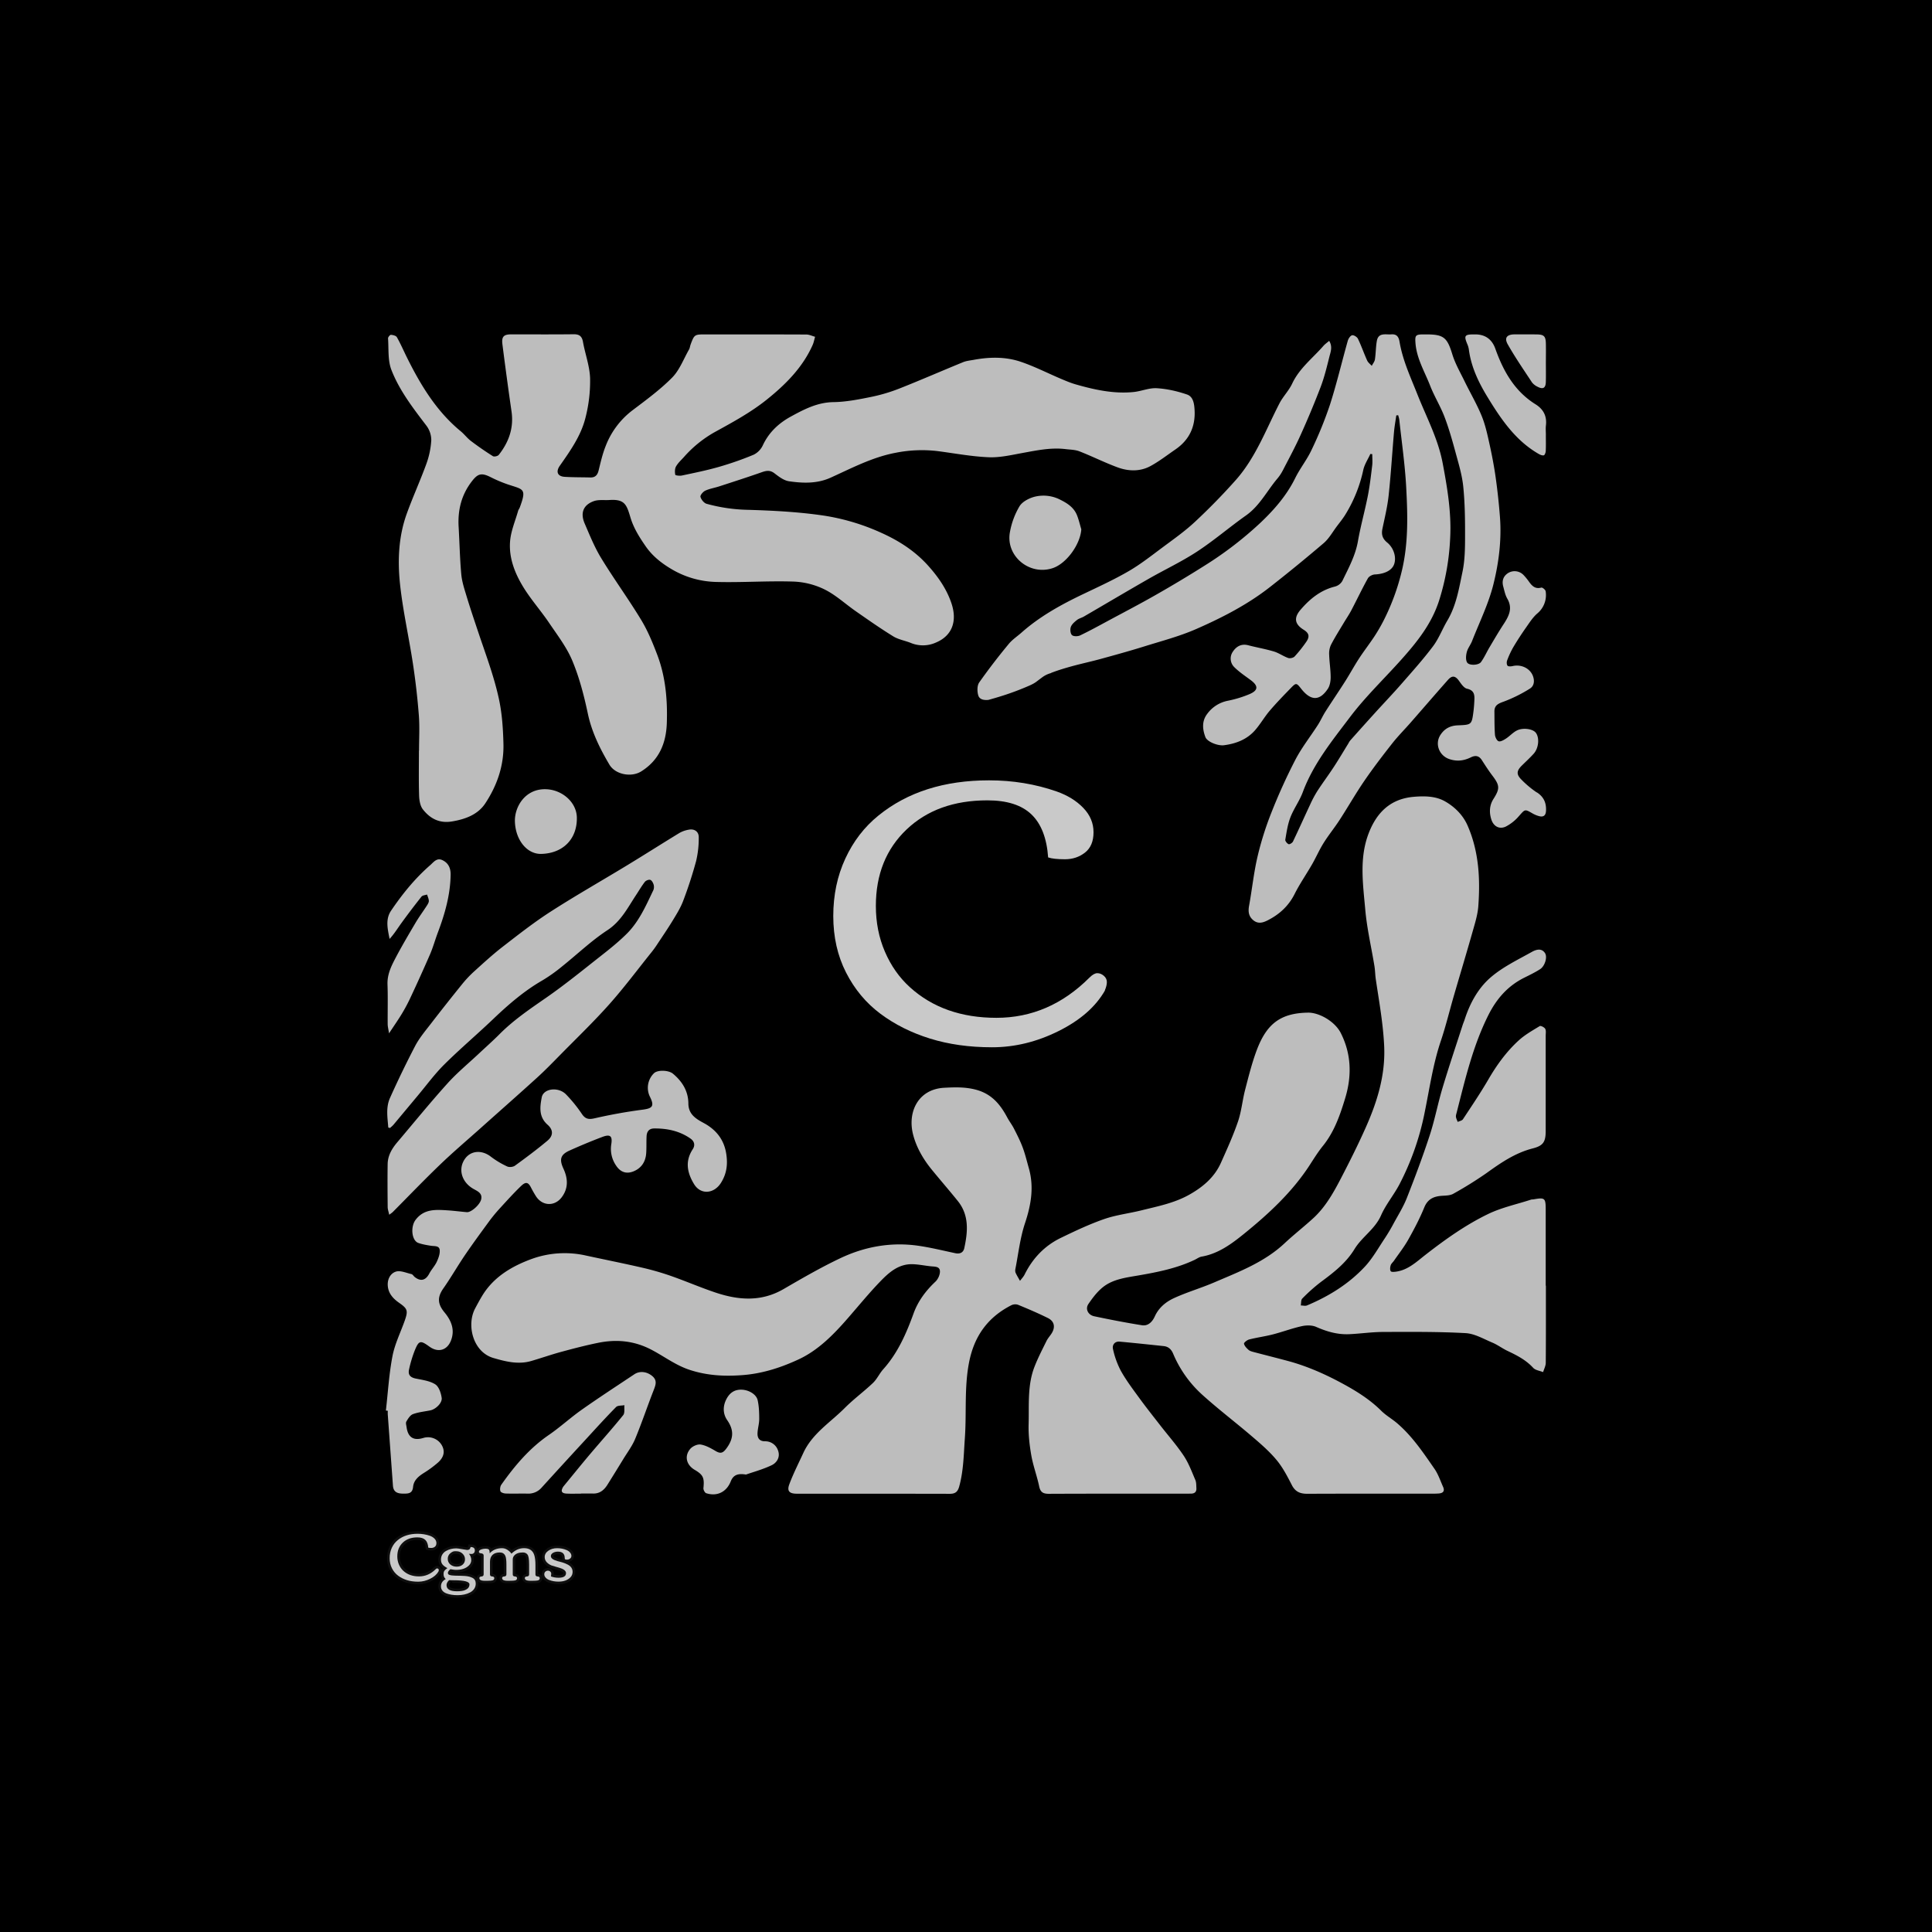 <svg xmlns="http://www.w3.org/2000/svg" version="1.1" xmlns:xlink="http://www.w3.org/1999/xlink" width="1500" height="1500" viewBox="0 0 1500 1500"><rect width="1500" height="1500" x="0" y="0" id="background" stroke="transparent" fill="#000000"></rect><svg xml:space="preserve" width="1000" height="1000" data-version="2" data-id="lg_smVLu42nN7WWxQB9Ol" viewBox="0 0 521 567" x="250" y="250"><rect width="100%" height="100%" fill="transparent"></rect><path fill="none" stroke="#0e0e0e" stroke-width="2.28" d="M10.15 543.37q0 1.96.72 3.62.72 1.66 1.98 2.81 2.66 2.41 6.84 2.41 4.17 0 7.35-3.17.35-.36.62-.36t.52.21q.24.2.24.5 0 .29-.16.66h.01q-1.1 1.93-3.67 3.21t-5.26 1.28q-2.7 0-4.91-.68-2.21-.69-3.92-1.97-1.71-1.27-2.72-3.26-1.01-1.98-1.01-4.46 0-2.49.95-4.55.96-2.05 2.63-3.4 3.42-2.78 8.74-2.78 2.83 0 5.35.87 1.29.46 2.1 1.3.81.84.81 1.93 0 1.08-.67 1.61-.68.53-1.58.53-.91 0-1.34-.15-.16-2.29-1.31-3.4-1.16-1.11-3.49-1.11-3.97 0-6.4 2.3-2.42 2.31-2.42 6.05Zm32.56 1.65q0 1.34-1.01 2.35-1.97 1.97-5.64 1.97-.71 0-1.52-.14-.81-.13-1.01-.16v-.02q-1.11.94-1.11 1.64 0 .65.63.87.89.32 2.49.35 1.59.03 2.49.05.89.02 1.93.09 1.04.08 1.83.29.79.21 1.48.56 1.41.74 1.41 2.49 0 1.32-.69 2.33t-1.85 1.6q-2.3 1.19-5.48 1.19-2.75 0-4.84-.77-1.13-.41-1.79-1.2-.66-.8-.66-1.92 0-2.08 2.09-3.2-.55-.55-.75-1.03-.2-.48-.2-1.13 0-.64.12-.99t.37-.65q.32-.38 1.2-1.04-1.38-.69-2.11-1.54-.72-.86-.72-2.17t.61-2.28q.61-.97 1.6-1.54 2.02-1.15 4.51-1.15.71 0 2.63.35 1.93.36 2.16.36 1.31 0 1.53-1.3 1.87 0 1.87 1.49 0 .72-.43 1.14-.43.42-1 .42-.56 0-1.21-.06.43.36.75 1.14.32.78.32 1.61Zm-6.56-3.89h-.79q-.79 0-1.9.92-1.1.92-1.1 2.43 0 1.51 1.13 2.48 1.14.96 2.78.96t2.66-.9q1.02-.9 1.02-2.35 0-1.45-1.11-2.5-1.11-1.04-2.69-1.04Zm.25 17.63q2.26 0 3.43-.47 1.17-.48 1.62-1.1.46-.62.46-1.49 0-1.8-7-1.8-1.98 0-1.98-.04-1.11 1.12-1.11 2.15 0 2.75 4.58 2.75Zm13.71-4.63-1.26.02q-1.92 0-2.37-.59-.21-.26-.21-.64 0-.37.3-.52.29-.14.65-.16.36-.01.65-.22.29-.22.29-.68v-8.37q0-.44-.33-.66-.33-.22-.71-.25-1.05-.06-1.05-.66 0-.96 1.93-1.3.44-.09.82-.09 1.26 0 1.63.38.36.37.36 1.66 2.03-2.26 5.48-2.26 1.2 0 2.34.73 1.13.72 1.76 1.69 2.49-2.43 5.54-2.43 3.53 0 4.5 3.02.53 1.64.53 4.43v4.11q0 .85.94.9.95.05.95.75 0 .81-.88 1-.68.14-1.85.14l-1.26.02q-1.92 0-2.37-.59-.21-.26-.21-.64 0-.37.3-.52.29-.14.65-.16.36-.01.65-.22.29-.22.29-.68v-4.52q0-3.34-.74-4.26-.71-.89-2.01-.89-1.3 0-2.26.34-.96.35-1.58 1.07-.61.73-.61 1.71v6.55q0 .85.94.9.95.05.95.75 0 .81-.88 1-.68.14-1.85.14l-1.26.02q-1.92 0-2.37-.59-.21-.26-.21-.64 0-.37.3-.52.29-.14.65-.16.36-.01.65-.22.29-.22.29-.68v-4.37q0-2.75-.48-3.79-.7-1.51-2.4-1.51-2.11 0-3.23 1.07t-1.12 3.04v5.56q0 .85.94.9.95.05.95.75 0 .81-.88 1-.68.14-1.85.14Zm31.01-1.33q3.3 0 3.3-2.02 0-1.52-2.98-2.39-.55-.16-1.34-.38-1.48-.4-2-.6-1.28-.5-2.18-1.45-.89-.95-.89-2.26 0-1.68 1.6-2.79 1.61-1.12 3.88-1.12 2.21 0 4.14.81.95.39 1.55 1.1.59.7.59 1.46t-.61 1.22q-.6.45-1.26.45-.65 0-.86-.12-.21-.13-.21-.58 0-2.83-3.01-2.83-1.24 0-2.16.55-.93.55-.93 1.43 0 1.38 2.87 2.18.46.12 1.1.29.65.17 1.19.33.54.17 1.13.4.6.23 1.26.59.66.37 1.07.79.95.97.95 2.34 0 1.37-.92 2.37-1.84 1.94-5.28 1.94-2.24 0-4.13-.73-.97-.38-1.55-1.05-.59-.68-.59-1.44 0-.76.49-1.18.48-.42 1.09-.42.62 0 1.05.39.43.38.43.94 0 .56-.1 1.21 1.55.57 3.31.57Z" paint-order="stroke"></path><path fill="#c9c9c9" d="M10.15 543.37q0 1.96.72 3.62.72 1.66 1.98 2.81 2.66 2.41 6.84 2.41 4.17 0 7.35-3.17.35-.36.62-.36t.52.21q.24.2.24.5 0 .29-.16.66h.01q-1.1 1.93-3.67 3.21t-5.26 1.28q-2.7 0-4.91-.68-2.21-.69-3.92-1.97-1.71-1.27-2.72-3.26-1.01-1.98-1.01-4.46 0-2.49.95-4.55.96-2.05 2.63-3.4 3.42-2.78 8.74-2.78 2.83 0 5.35.87 1.29.46 2.1 1.3.81.84.81 1.93 0 1.08-.67 1.61-.68.53-1.58.53-.91 0-1.34-.15-.16-2.29-1.31-3.4-1.16-1.11-3.49-1.11-3.97 0-6.4 2.3-2.42 2.31-2.42 6.05" paint-order="stroke"></path><rect width="21.64" height="21.1" x="-10.82" y="-10.55" fill="none" rx="0" ry="0" transform="translate(18.1 544.49)"></rect><path fill="#c9c9c9" d="M42.71 545.02q0 1.34-1.01 2.35-1.97 1.97-5.64 1.97-.71 0-1.52-.14-.81-.13-1.01-.16v-.02q-1.11.94-1.11 1.64 0 .65.63.87.89.32 2.49.35 1.59.03 2.49.05.89.02 1.93.09 1.04.08 1.83.29.79.21 1.48.56 1.41.74 1.41 2.49 0 1.32-.69 2.33t-1.85 1.6q-2.3 1.19-5.48 1.19-2.75 0-4.84-.77-1.13-.41-1.79-1.2-.66-.8-.66-1.92 0-2.08 2.09-3.2-.55-.55-.75-1.03-.2-.48-.2-1.13 0-.64.12-.99t.37-.65q.32-.38 1.2-1.04-1.38-.69-2.11-1.54-.72-.86-.72-2.17t.61-2.28q.61-.97 1.6-1.54 2.02-1.15 4.51-1.15.71 0 2.63.35 1.93.36 2.16.36 1.31 0 1.53-1.3 1.87 0 1.87 1.49 0 .72-.43 1.14-.43.42-1 .42-.56 0-1.21-.06.43.36.75 1.14.32.78.32 1.61m-6.56-3.89h-.79q-.79 0-1.9.92-1.1.92-1.1 2.43 0 1.51 1.13 2.48 1.14.96 2.78.96t2.66-.9q1.02-.9 1.02-2.35 0-1.45-1.11-2.5-1.11-1.04-2.69-1.04m.25 17.63q2.26 0 3.43-.47 1.17-.48 1.62-1.1.46-.62.46-1.49 0-1.8-7-1.8-1.98 0-1.98-.04-1.11 1.12-1.11 2.15 0 2.75 4.58 2.75" paint-order="stroke"></path><rect width="15.31" height="21.2" x="-7.66" y="-10.6" fill="none" rx="0" ry="0" transform="translate(37.52 550.38)"></rect><path fill="#c9c9c9" d="m50.11 554.13-1.26.02q-1.92 0-2.37-.59-.21-.26-.21-.64 0-.37.3-.52.29-.14.65-.16.36-.01.65-.22.29-.22.29-.68v-8.37q0-.44-.33-.66-.33-.22-.71-.25-1.05-.06-1.05-.66 0-.96 1.93-1.3.44-.09.82-.09 1.26 0 1.63.38.36.37.36 1.66 2.03-2.26 5.48-2.26 1.2 0 2.34.73 1.13.72 1.76 1.69 2.49-2.43 5.54-2.43 3.53 0 4.5 3.02.53 1.64.53 4.43v4.11q0 .85.94.9.95.05.95.75 0 .81-.88 1-.68.14-1.85.14l-1.26.02q-1.92 0-2.37-.59-.21-.26-.21-.64 0-.37.3-.52.29-.14.65-.16.36-.01.65-.22.29-.22.29-.68v-4.52q0-3.34-.74-4.26-.71-.89-2.01-.89-1.3 0-2.26.34-.96.35-1.58 1.07-.61.73-.61 1.71v6.55q0 .85.94.9.95.05.95.75 0 .81-.88 1-.68.14-1.85.14l-1.26.02q-1.92 0-2.37-.59-.21-.26-.21-.64 0-.37.3-.52.29-.14.65-.16.36-.01.65-.22.29-.22.29-.68v-4.37q0-2.75-.48-3.79-.7-1.51-2.4-1.51-2.11 0-3.23 1.07t-1.12 3.04v5.56q0 .85.94.9.95.05.95.75 0 .81-.88 1-.68.14-1.85.14" paint-order="stroke"></path><rect width="26.78" height="14.37" x="-13.39" y="-7.18" fill="none" rx="0" ry="0" transform="translate(59.96 547.47)"></rect><path fill="#c9c9c9" d="M81.12 552.8q3.3 0 3.3-2.02 0-1.52-2.98-2.39-.55-.16-1.34-.38-1.48-.4-2-.6-1.28-.5-2.18-1.45-.89-.95-.89-2.26 0-1.68 1.6-2.79 1.61-1.12 3.88-1.12 2.21 0 4.14.81.95.39 1.55 1.1.59.7.59 1.46t-.61 1.22q-.6.45-1.26.45-.65 0-.86-.12-.21-.13-.21-.58 0-2.83-3.01-2.83-1.24 0-2.16.55-.93.55-.93 1.43 0 1.38 2.87 2.18.46.12 1.1.29.65.17 1.19.33.54.17 1.13.4.6.23 1.26.59.66.37 1.07.79.95.97.95 2.34 0 1.37-.92 2.37-1.84 1.94-5.28 1.94-2.24 0-4.13-.73-.97-.38-1.55-1.05-.59-.68-.59-1.44 0-.76.49-1.18.48-.42 1.09-.42.62 0 1.05.39.43.38.43.94 0 .56-.1 1.21 1.55.57 3.31.57" paint-order="stroke"></path><rect width="12.47" height="14.72" x="-6.24" y="-7.36" fill="none" rx="0" ry="0" transform="translate(81.58 547.65)"></rect><path fill="#bdbdbd" d="M515.78 424.22c0 11.318.035 22.636-.056 33.953-.011 1.371-.759 2.73-1.167 4.102-1.484-.6-3.399-.816-4.384-1.892-3.161-3.444-7.115-5.472-11.216-7.41-2.334-1.098-4.43-2.718-6.797-3.704-3.852-1.62-7.783-3.943-11.782-4.158-12.111-.657-24.267-.555-36.4-.51-4.963.023-9.925.77-14.898.986-5.076.215-9.788-1.167-14.445-3.217-1.824-.805-4.305-.76-6.321-.318-4.283.94-8.429 2.515-12.677 3.614-3.444.884-7.002 1.36-10.457 2.232-.918.227-2.402 1.405-2.3 1.87.215 1.019 1.167 1.982 2.017 2.73.6.52 1.518.747 2.334.963 4.973 1.314 9.969 2.56 14.942 3.897 8.758 2.356 16.971 6.05 24.89 10.4 5.835 3.206 11.431 6.763 16.212 11.521 2.107 2.096 4.792 3.592 7.07 5.552 6.65 5.71 11.487 12.949 16.415 20.063 1.631 2.357 2.56 5.212 3.75 7.874.884 1.971-.068 2.82-1.983 2.945q-1.268.08-2.549.08c-18.387 0-36.785-.034-55.172.045-3.138.011-5.313-.827-6.843-3.795-1.97-3.83-3.999-7.772-6.729-11.057-3.16-3.807-6.979-7.115-10.763-10.344-7.261-6.22-14.897-12.02-21.99-18.42a50.98 50.98 0 0 1-12.8-18.07c-.817-1.938-2.097-3.116-4.17-3.331-6.446-.68-12.904-1.37-19.361-1.96-2.232-.204-3.354 1.53-2.946 3.24a37.386 37.386 0 0 0 3.49 9.652c2.333 4.17 5.245 8.021 8.066 11.896 2.99 4.101 6.151 8.077 9.267 12.088 3.455 4.44 7.205 8.69 10.32 13.357 2.164 3.251 3.558 7.035 5.11 10.66.465 1.077.397 2.402.465 3.614.101 1.666-.805 2.402-2.414 2.402l-2.549.023c-19.995 0-39.99-.034-59.987.056-2.503 0-3.716-.68-4.26-3.274-.962-4.6-2.662-9.052-3.466-13.662-.793-4.52-1.314-9.177-1.178-13.754.238-8.44-.578-17.061 2.56-25.173 1.507-3.897 3.444-7.636 5.302-11.397.612-1.257 1.631-2.311 2.357-3.512 1.608-2.673 1.087-5.2-1.711-6.593-4.294-2.13-8.723-4.022-13.164-5.846a3.965 3.965 0 0 0-2.946.193c-10.434 5.313-16.416 13.674-18.648 25.32-2.118 11.057-1.03 22.16-1.823 33.228-.51 7.137-.556 14.263-2.482 21.242-.645 2.333-1.71 3.228-4.112 3.228-22.443-.056-44.897-.022-67.34-.045-3.308 0-4.452-1.133-3.353-4.112 1.756-4.725 4.079-9.245 6.186-13.844 3.93-8.542 11.895-13.414 18.217-19.758 3.897-3.92 8.417-7.217 12.428-11.035 1.79-1.71 2.855-4.169 4.531-6.038 6.412-7.149 10.14-15.713 13.357-24.584 1.994-5.494 5.381-9.98 9.618-13.98 1.133-1.076 2.028-3.036 1.983-4.565-.057-2.187-2.266-2.017-3.965-2.187-2.696-.272-5.37-.85-8.066-.929-6.265-.181-10.548 3.75-14.467 7.828-4.94 5.144-9.46 10.695-14.162 16.076-6.23 7.149-12.96 14.003-21.536 17.99-7.681 3.57-15.86 6.254-24.595 6.923-7.965.612-15.555.249-23.282-2.266-6.366-2.073-11.476-6.095-17.23-9.052-7.523-3.863-15.272-4.52-23.327-2.855-5.416 1.11-10.774 2.504-16.11 3.954-4.418 1.2-8.757 2.73-13.164 4.01-5.699 1.666-11.295.25-16.654-1.314-9.03-2.628-11.93-14.5-8.066-21.797 1.053-1.982 2.118-3.965 3.296-5.88 5.076-8.19 13.063-12.79 21.639-15.94a42.71 42.71 0 0 1 23.927-1.472c8.35 1.813 16.733 3.478 25.06 5.404q6.321 1.473 12.439 3.614c6.536 2.3 12.915 5.064 19.485 7.262 10.117 3.387 20.143 4.146 29.943-1.541 8.214-4.77 16.45-9.54 25.026-13.606 10.819-5.12 22.386-7.183 34.36-5.45 5.461.794 10.843 2.13 16.246 3.275 2.051.43 3.501-.318 3.92-2.232 1.564-7.24 2.22-14.445-2.855-20.755-3.772-4.69-7.726-9.222-11.521-13.878-3.716-4.566-6.696-9.709-8.146-15.317-2.594-10.003 2.243-20.063 13.72-20.653 4.6-.237 8.96-.396 13.617.77 7.126 1.79 10.967 6.436 14.116 12.338.884 1.654 2.062 3.16 2.912 4.826 1.393 2.73 2.798 5.472 3.863 8.338 1.11 2.957 1.835 6.061 2.707 9.12 2.368 8.316.986 16.223-1.71 24.312-2.141 6.458-2.89 13.38-4.215 20.11-.102.532-.09 1.189.125 1.676.555 1.212 1.269 2.345 1.915 3.512.68-.918 1.518-1.767 2.027-2.776 3.546-7.16 8.803-12.688 15.974-16.155 6.231-3.013 12.53-6.004 19.056-8.27 5.279-1.835 10.966-2.481 16.427-3.84 7.194-1.79 14.524-3.207 21.094-6.923 5.937-3.353 11.012-7.613 13.856-13.968 2.673-5.982 5.404-11.975 7.522-18.172 1.54-4.498 1.949-9.369 3.15-14.003 1.53-5.89 3.002-11.838 5.143-17.526 4.362-11.521 10.434-16.268 22.59-16.438 4.736-.068 11.726 3.739 14.388 8.995 4.747 9.38 4.826 19.09 1.948 28.595-2.231 7.364-4.792 14.863-9.844 21.094-2.108 2.606-3.898 5.484-5.722 8.304-7.771 12.02-18.183 21.628-29.16 30.51-5.393 4.361-11.216 8.644-18.49 9.901-1.064.181-2.039.929-3.058 1.416-7.885 3.739-16.348 5.427-24.856 6.888-4.928.85-10.038 1.496-14.195 4.18-3.104 1.994-5.597 5.235-7.715 8.35-1.518 2.232-.148 4.86 2.537 5.427 6.968 1.472 13.98 2.832 21.016 3.953 2.764.442 4.61-1.586 5.664-3.908 1.745-3.84 4.86-6.378 8.395-8.01 5.778-2.662 11.952-4.44 17.798-6.956 10.876-4.667 22.035-8.87 30.917-17.197 4.044-3.784 8.428-7.205 12.518-10.933 5.415-4.928 8.961-11.238 12.28-17.616 3.807-7.33 7.512-14.728 10.877-22.273 5.098-11.442 8.78-23.19 8.18-36.049-.465-9.901-2.233-19.576-3.683-29.33-.294-1.95-.283-3.954-.611-5.903-1.349-8.248-3.286-16.427-4.022-24.731-.997-11.307-2.753-22.84 1.574-33.863 3.456-8.825 9.358-14.909 19.611-15.838 4.849-.441 9.709-.34 13.73 1.881 4.272 2.368 8.044 6.004 10.118 10.751 4.973 11.363 5.619 23.383 4.724 35.505-.272 3.716-1.428 7.398-2.459 11.012-2.685 9.494-5.55 18.954-8.304 28.425-1.914 6.582-3.512 13.277-5.698 19.769-3.524 10.4-5.008 21.208-7.217 31.89a117.822 117.822 0 0 1-11.148 31.54c-2.458 4.612-5.925 8.747-8.01 13.494-2.65 6.05-8.371 9.414-11.645 14.784-3.716 6.106-9.166 10.332-14.785 14.478a75.904 75.904 0 0 0-8.225 7.319c-.623.612-.464 2.005-.668 3.047.918 0 1.971.318 2.753-.01 9.562-4.023 18.308-9.415 25.388-16.994 3.478-3.716 6.016-8.327 8.882-12.598a80.436 80.436 0 0 0 3.875-6.537c2.005-3.693 4.27-7.296 5.8-11.182 3.58-9.086 7.013-18.24 10.049-27.518 2.254-6.877 3.591-14.06 5.676-20.993 2.775-9.255 5.868-18.41 8.836-27.608.26-.805.612-1.586.873-2.39 2.322-7.206 5.97-13.913 11.612-18.716 5.28-4.51 11.782-7.625 17.922-11.057 1.7-.952 4.249-1.949 5.846.487 1.167 1.778-.056 5.732-2.152 7.08-2.21 1.417-4.6 2.572-6.968 3.75-7.273 3.626-12.201 9.256-15.849 16.552-6.809 13.606-10.185 28.22-13.9 42.778-.16.635-.408 1.314-.33 1.938.103.759.5 1.484.771 2.22.782-.374 1.88-.544 2.3-1.167 3.852-5.834 7.772-11.635 11.284-17.673 3.67-6.299 7.907-12.133 13.266-17.028 2.742-2.503 6.072-4.373 9.267-6.321.442-.26 2.017.521 2.402 1.2.453.805.215 2.017.215 3.048v41.872c0 4.815-1.03 6.537-5.676 7.727-7.771 1.982-14.127 6.366-20.483 10.943a168.802 168.802 0 0 1-14.5 9.018c-1.28.737-3.048.805-4.612.884-3.738.193-6.582 1.223-8.19 5.166-1.983 4.871-4.464 9.562-7.036 14.15-1.824 3.24-4.158 6.197-6.276 9.267-.476.691-1.224 1.28-1.462 2.04-.26.815-.385 2.004.034 2.605.306.43 1.62.294 2.459.17 5.211-.76 8.904-4.35 12.779-7.364 8.712-6.786 17.696-13.187 27.597-17.98 5.937-2.877 12.587-4.281 18.92-6.343.351-.114.748-.057 1.121-.125 4.985-.884 5.325-.6 5.336 4.622v33.387Z"></path><path fill="#bdbdbd" d="M511.744 207.086a43.05 43.05 0 0 1-6.685-5.586c-2.367-2.333-2.209-3.93.136-6.242 1.745-1.722 3.558-3.387 5.2-5.2 2.232-2.47 2.629-7.024.952-9.233-1.314-1.722-5.732-2.39-8.463-.94-1.71.906-3.07 2.458-4.713 3.523-.963.623-2.333 1.439-3.194 1.155-.793-.26-1.541-1.835-1.62-2.877-.25-3.365-.193-6.764-.238-10.14-.046-2.798 1.631-3.557 4.09-4.43a63.442 63.442 0 0 0 11.464-5.686c1.881-1.133 2.232-3.32 1.405-5.574-1.235-3.365-5.132-5.302-8.961-4.385-.725.17-1.903.227-2.22-.17-.42-.52-.442-1.665-.17-2.356a38.519 38.519 0 0 1 2.741-5.868q2.583-4.328 5.483-8.452c1.541-2.186 3.014-4.543 4.996-6.276a10.536 10.536 0 0 0 3.728-9.81c-.08-.647-1.428-1.757-1.904-1.621-2.65.736-4.055-.68-5.392-2.538a24.924 24.924 0 0 0-2.504-3.059 5.438 5.438 0 0 0-6.752-.793c-2.186 1.417-2.776 3.501-2.118 5.926.498 1.812.86 3.75 1.79 5.347 2.48 4.282.668 7.704-1.643 11.238-2.164 3.297-4.147 6.718-6.163 10.106-1.292 2.175-2.311 4.52-3.784 6.56-1.054 1.45-5.245 1.63-6.118.158-.69-1.167-.498-3.138-.124-4.588.441-1.689 1.665-3.161 2.31-4.815 3.252-8.304 7.285-16.439 9.415-25.037 2.368-9.528 3.614-19.452 2.878-29.4q-.657-8.722-1.87-17.378c-.702-5.019-1.654-10.015-2.752-14.965-.93-4.192-1.836-8.463-3.467-12.406-2.141-5.211-5.03-10.117-7.5-15.192-1.892-3.886-4.112-7.704-5.37-11.793-2.254-7.376-3.727-8.814-11.352-8.837h-1.699c-3.16.057-3.433.51-3.195 3.761.499 6.843 4.045 12.632 6.447 18.784 1.835 4.713 4.554 9.086 6.355 13.81 1.937 5.075 3.41 10.343 4.838 15.588 1.348 4.974 2.888 9.993 3.398 15.08.737 7.295.816 14.682.793 22.023 0 5.166-.079 10.457-1.133 15.475-1.529 7.308-2.719 14.807-6.65 21.435-2.198 3.704-3.727 7.873-6.287 11.295-4.328 5.766-9.165 11.148-13.912 16.585-3.762 4.305-7.715 8.44-11.556 12.666q-5.506 6.073-10.944 12.19c-.43.487-.713 1.1-1.053 1.654-2.108 3.41-4.135 6.866-6.333 10.208-2.3 3.512-4.826 6.888-7.115 10.411a49.848 49.848 0 0 0-3.183 5.96c-2.55 5.437-4.996 10.92-7.59 16.336-.284.6-1.496 1.336-1.915 1.155-.68-.294-1.564-1.382-1.462-1.971.567-3.308 1.042-6.718 2.243-9.822 1.484-3.84 4.033-7.262 5.46-11.114 4.635-12.485 12.961-22.68 20.79-33.047 6.774-8.972 15.022-16.835 22.544-25.252 6.877-7.693 13.244-15.589 16.575-25.75a106.493 106.493 0 0 0 4.973-27.972c.578-11.012-1.246-21.877-3.297-32.764-2.039-10.842-7.205-20.37-11.147-30.35-3.014-7.602-6.47-14.966-7.84-23.089-.374-2.175-1.212-3.489-3.648-3.296-2.504.192-5.676-.918-6.356 2.911-.475 2.674-.43 5.427-.838 8.123-.147.986-.918 1.88-1.393 2.821-.691-.77-1.62-1.439-2.028-2.345-1.428-3.16-2.56-6.458-4.056-9.573-.385-.793-1.824-1.7-2.56-1.54-.782.17-1.632 1.45-1.904 2.4-2.662 9.415-4.894 18.954-7.885 28.255a171.068 171.068 0 0 1-8.089 19.849c-2.005 4.294-5.064 8.077-7.16 12.337-3.772 7.659-9.187 13.867-15.316 19.69a159.739 159.739 0 0 1-24.562 18.863 536.995 536.995 0 0 1-21.513 12.903c-6.854 3.92-13.867 7.568-20.823 11.307-4.146 2.232-8.27 4.509-12.519 6.537-.997.475-2.911.487-3.568-.159-.714-.68-.873-2.538-.487-3.591.43-1.19 1.631-2.198 2.696-3.048.861-.68 2.05-.94 3.025-1.507 9.505-5.528 18.953-11.136 28.492-16.597 7.092-4.067 14.558-7.556 21.378-12.03 7.455-4.884 14.252-10.752 21.548-15.907 6.027-4.26 9.199-10.808 13.787-16.223.963-1.133 1.79-2.424 2.47-3.75 2.628-5.087 5.359-10.128 7.704-15.34a387.452 387.452 0 0 0 8.882-21.264c1.62-4.27 2.707-8.768 3.817-13.22.533-2.142 1.519-4.42-.079-7.047-1.03.895-1.88 1.461-2.526 2.209-4.724 5.415-10.593 9.856-13.765 16.63-1.45 3.094-4.022 5.643-5.596 8.69-5.926 11.488-10.446 23.814-19.146 33.658a274.162 274.162 0 0 1-18.104 18.535c-4.441 4.146-9.483 7.68-14.377 11.329-4.826 3.591-9.595 7.352-14.773 10.354-6.435 3.728-13.22 6.843-19.939 10.05-9.72 4.633-19.09 9.788-27.2 16.97-1.893 1.677-4.09 3.104-5.665 5.042a275.295 275.295 0 0 0-12.96 16.902c-.964 1.383-.952 4-.408 5.744.566 1.813 2.47 2.13 4.452 1.949q2.05-.567 4.112-1.19a118.955 118.955 0 0 0 14.06-5.166c1.042-.464 2.016-.963 2.934-1.643q1.246-.951 2.515-1.891a11.329 11.329 0 0 1 3.852-1.892q.147-.114.317-.182c2.968-1.133 6.027-2.05 9.086-2.889 4.158-1.132 8.372-2.039 12.53-3.172 6.423-1.767 12.847-3.534 19.202-5.517 7.693-2.402 15.555-4.452 22.896-7.67 11.544-5.064 22.794-10.853 32.764-18.726a725.056 725.056 0 0 0 23.326-19.078c2.357-2.028 3.943-4.951 5.857-7.489 1.19-1.575 2.436-3.104 3.49-4.77a62.31 62.31 0 0 0 8.088-19.984c.544-2.447 2.051-4.679 3.105-7.012l.838.079c0 1.7.17 3.421-.034 5.087-.544 4.474-1.065 8.972-1.937 13.402-1.314 6.639-3.161 13.164-4.328 19.826-1.11 6.366-4.146 11.872-6.877 17.525a5.325 5.325 0 0 1-3.206 2.448c-6.344 1.574-11.068 5.426-15.192 10.23-3.036 3.534-2.594 6.333 1.37 8.79 2.38 1.474 2.788 3.014 1.122 5.37a58.91 58.91 0 0 1-5.098 6.402c-.566.612-2.039.94-2.832.657-2.152-.76-4.09-2.187-6.254-2.844-3.738-1.121-7.601-1.778-11.374-2.764-3.059-.793-5.29.612-6.763 2.889a5.28 5.28 0 0 0 .725 6.809c2.175 2.152 4.78 3.863 7.25 5.71 3.376 2.537 3.263 4.508-.747 6.174a49.848 49.848 0 0 1-9.403 2.855 14.728 14.728 0 0 0-9.064 5.766c-2.435 3.172-2.118 6.752-.815 10.23.77 2.05 5.426 3.931 8.145 3.591 5.37-.69 10.23-2.56 13.833-6.74 2.3-2.674 4.078-5.8 6.367-8.486 2.934-3.432 6.095-6.684 9.244-9.924 2.357-2.436 2.493-2.368 4.645.363 4.18 5.29 8.09 5.358 11.68-.08.907-1.382 1.235-3.364 1.235-5.075 0-3.285-.555-6.57-.657-9.856a9.063 9.063 0 0 1 .77-4.362c1.723-3.33 3.74-6.503 5.665-9.732 1.11-1.858 2.345-3.648 3.342-5.562 2.447-4.656 4.69-9.415 7.25-14.003.5-.906 2.017-1.688 3.105-1.733 4.226-.193 7.477-1.756 8.451-4.464 1.088-3.025-.09-7.171-3.07-9.607-2.028-1.654-2.594-3.49-2.084-5.97 1.008-4.872 2.209-9.743 2.741-14.671.997-9.267 1.552-18.58 2.357-27.87.215-2.492.668-4.95 1.02-7.431l.838-.08c.17.68.407 1.36.487 2.05 1.053 9.834 2.492 19.645 3.025 29.513.668 12.36 1.02 24.709-1.926 37.023a98.562 98.562 0 0 1-8.033 21.854 73.639 73.639 0 0 1-4.09 7.024c-2.152 3.263-4.565 6.355-6.706 9.64-2.141 3.286-3.988 6.719-6.084 10.016-2.855 4.497-5.868 8.893-8.723 13.38-1.201 1.891-2.107 3.976-3.32 5.856-3.274 5.11-7.092 9.924-9.878 15.272a250.37 250.37 0 0 0-10.56 23.28 138.214 138.214 0 0 0-6.105 19.35c-1.666 7.127-2.414 14.468-3.728 21.673-.464 2.55-.226 4.645 1.836 6.367 2.107 1.756 4.237 1.133 6.333.068 5.166-2.617 9.199-6.288 11.872-11.6 2.255-4.499 5.166-8.668 7.681-13.052 1.779-3.093 3.195-6.4 5.087-9.414 2.175-3.478 4.804-6.684 7.035-10.128 3.705-5.71 7.07-11.635 10.91-17.243 3.84-5.608 7.999-11.035 12.202-16.382 2.492-3.172 5.358-6.06 8.032-9.097 5.517-6.299 10.989-12.655 16.54-18.92 1.88-2.13 3.297-1.823 4.928.465.952 1.337 2.141 3.104 3.512 3.41 2.912.646 3.32 2.39 3.218 4.736a63.442 63.442 0 0 1-.385 5.075c-.782 6.027-.805 6.06-6.82 6.299-3.343.124-5.914 1.36-7.784 4.282-2.526 3.954-.487 9.086 3.954 10.581 3.422 1.145 6.435.726 9.483-.77 2.005-.986 3.58-.736 4.837 1.235 1.473 2.288 2.946 4.588 4.588 6.752 3.308 4.35 3.422 5.767.51 10.343-1.79 2.821-1.903 5.914-.94 8.984s3.535 4.51 6.39 3.161a19.26 19.26 0 0 0 5.823-4.667c2.662-2.98 2.492-3.093 5.857-1.167q1.36.793 2.843 1.212c1.96.555 3.059-.136 3.172-2.311.17-3.49-.963-6.13-4.033-8.123Zm-492.03-18.387c0-5.178.317-10.39-.08-15.544a311.548 311.548 0 0 0-2.605-22.726c-1.745-11.51-4.328-22.907-5.62-34.463-1.178-10.592-.792-21.32 2.89-31.54 2.673-7.409 5.97-14.603 8.655-22.012a36.253 36.253 0 0 0 2.152-10.445 10.65 10.65 0 0 0-2.175-6.378c-5.88-7.727-11.873-15.464-15.385-24.528-1.62-4.18-1.144-9.199-1.472-13.855-.034-.521.85-1.586 1.246-1.563.929.056 2.266.385 2.64 1.042 1.608 2.843 2.922 5.868 4.372 8.814 6.061 12.212 13.006 23.768 23.735 32.593 1.597 1.315 2.866 3.048 4.497 4.283q4.69 3.557 9.664 6.684c.555.351 2.152 0 2.594-.578 4.419-5.585 6.662-11.85 5.608-19.1Q58.3 24.608 56.42 9.79c-.42-3.342.589-4.339 3.84-4.35 9.143-.012 18.297.068 27.44-.046 2.537-.034 3.738.827 4.19 3.388.964 5.358 2.958 10.638 3.128 15.996a64.575 64.575 0 0 1-2.074 17.526c-1.97 7.806-6.661 14.422-11.25 20.97-1.846 2.629-1.03 4.68 2.12 4.883 3.76.238 7.533.181 11.306.283 2.186.057 3.16-1.076 3.659-3.115.872-3.546 1.688-7.149 3.025-10.536a35.913 35.913 0 0 1 11.77-15.838c6.05-4.588 12.258-9.109 17.56-14.479 3.286-3.33 5.042-8.18 7.444-12.382.362-.635.419-1.45.68-2.153 1.63-4.418 1.755-4.486 6.525-4.475 14.807 0 29.614-.022 44.42.046 1.292 0 2.573.657 3.864.997-.362 1.212-.578 2.48-1.088 3.625-4.43 9.97-12.042 17.514-20.267 24.097-6.99 5.596-15.034 9.958-22.93 14.297a52.113 52.113 0 0 0-13.493 10.966c-1.2 1.326-2.583 2.572-3.444 4.101-.566.997-.555 2.493-.328 3.66.056.306 1.97.543 2.934.328 5.426-1.155 10.887-2.254 16.223-3.784q7.828-2.243 15.362-5.38a8.723 8.723 0 0 0 4.022-4.136c2.674-5.71 6.99-9.732 12.36-12.666 5.846-3.195 11.68-6.242 18.75-6.344 5.483-.08 10.988-1.156 16.392-2.255a74.771 74.771 0 0 0 12.587-3.715c9.414-3.716 18.704-7.783 28.073-11.613 1.462-.6 3.104-.736 4.679-1.03 6.933-1.292 13.946-1.417 20.619.826 6.095 2.05 11.873 5.02 17.82 7.545 2.074.873 4.158 1.768 6.31 2.39 8.361 2.403 16.824 4.283 25.593 3.41 3.444-.339 6.876-1.88 10.241-1.676 4.498.272 9.063 1.303 13.334 2.776 2.81.974 3.184 4.27 3.32 7.046.351 7.24-2.436 13.018-8.463 17.141-3.625 2.481-7.115 5.223-10.966 7.307-4.6 2.493-9.698 2.323-14.479.567-5.687-2.096-11.125-4.838-16.778-7.047-1.88-.736-4.056-.736-6.106-.985-6.379-.782-12.553.532-18.784 1.665-4.985.906-10.06 2.119-15.045 1.915-7.477-.306-14.909-1.711-22.363-2.685a58.91 58.91 0 0 0-18.467.69c-10.309 1.915-19.417 6.753-28.787 10.99-5.902 2.674-12.167 2.48-18.319 1.575-2.243-.329-4.43-1.983-6.332-3.456-1.87-1.45-3.444-1.291-5.484-.578-6.253 2.198-12.564 4.226-18.862 6.277-2.051.668-4.238 1.008-6.175 1.903-.985.453-2.31 2.028-2.118 2.719.328 1.212 1.54 2.719 2.696 3.059a73.639 73.639 0 0 0 18.58 2.662c10.989.34 22.034.918 32.888 2.515a96.297 96.297 0 0 1 25.048 7.42c8.021 3.57 15.113 8.1 20.947 14.57 4.362 4.849 8.1 10.15 10.253 16.415 2.753 7.976.453 14.456-6.718 17.481a13.935 13.935 0 0 1-10.978.238c-2.583-1.065-5.506-1.507-7.828-2.934-5.642-3.467-11.069-7.285-16.506-11.069-4.6-3.194-8.792-7.137-13.743-9.595a33.987 33.987 0 0 0-13.798-3.467c-11.295-.362-22.613.476-33.908.17a40.331 40.331 0 0 1-19.916-5.79c-4.532-2.707-8.35-5.845-11.205-10.003-2.673-3.886-5.211-7.84-6.639-12.609-1.688-5.608-2.47-8.123-9.267-7.67-2.288.148-4.758-.249-6.831.488-4.645 1.642-6.05 5.188-4.067 9.822 2.232 5.177 4.362 10.48 7.284 15.271 5.62 9.222 12.01 17.968 17.606 27.201 2.889 4.77 5.052 10.038 7.046 15.272 3.705 9.709 4.589 19.939 4.237 30.226-.306 8.79-3.398 16.29-11.295 21.207-4.35 2.708-11.397 1.383-13.98-3.013-4.169-7.058-7.76-14.275-9.493-22.466-1.666-7.873-3.716-15.792-6.798-23.201-2.48-5.982-6.605-11.318-10.275-16.756-3.625-5.359-7.976-10.241-11.352-15.747-3.75-6.13-6.423-12.96-5.789-20.28.385-4.474 2.277-8.824 3.523-13.231.148-.533.544-.997.737-1.518 3.036-8.191 1.7-7.863-4.724-9.959a58.91 58.91 0 0 1-8.044-3.353c-4.044-2.04-5.653-1.597-8.157 1.586-4.747 6.027-6.435 12.813-5.993 20.313.408 6.956.533 13.923 1.167 20.857.295 3.24 1.36 6.434 2.311 9.584 1.575 5.2 3.32 10.355 5.041 15.51 3.263 9.776 6.945 19.383 9.166 29.545 1.45 6.64 1.858 13.165 2.039 19.849.272 9.697-2.798 18.455-7.987 26.328-3.285 4.985-8.814 7.002-14.728 7.976-5.506.906-9.607-1.303-12.745-5.325-1.2-1.54-1.597-4.01-1.665-6.072-.204-6.593-.08-13.198-.08-19.803h.091ZM6.176 354.589c-.329-4.362-1.133-8.837.781-13.062a436.167 436.167 0 0 1 11.046-22.817c1.847-3.512 4.475-6.627 6.922-9.8a970.895 970.895 0 0 1 13.787-17.446 49.848 49.848 0 0 1 5.223-5.54c4.113-3.716 8.191-7.477 12.564-10.864 6.9-5.336 13.787-10.752 21.106-15.465 11.057-7.114 22.5-13.606 33.738-20.437 7.715-4.69 15.328-9.54 23.032-14.24a12.462 12.462 0 0 1 3.965-1.405c2.492-.544 4.531.736 4.509 3.308a43.05 43.05 0 0 1-1.167 10.524 185.796 185.796 0 0 1-5.665 17.424c-1.133 3.036-2.889 5.857-4.588 8.644-2.186 3.603-4.577 7.08-6.9 10.604a43.05 43.05 0 0 1-2.47 3.41c-6.173 7.693-12.076 15.612-18.624 22.964-6.877 7.727-14.365 14.91-21.616 22.284-3.308 3.365-6.593 6.752-10.082 9.925-8.282 7.522-16.688 14.92-25.038 22.386-5.959 5.324-12.065 10.502-17.82 16.041-7.058 6.775-13.833 13.856-20.743 20.8-.318.318-.714.556-1.541 1.179-.283-1.36-.669-2.357-.68-3.365-.057-6.322-.113-12.643-.011-18.953.056-3.75 1.892-6.82 4.248-9.607 7.341-8.667 14.501-17.481 22.103-25.91 4.26-4.724 9.233-8.814 13.89-13.187 3.024-2.832 6.128-5.585 9.051-8.52 6.14-6.173 13.278-11 20.404-15.94 8.417-5.833 16.37-12.336 24.425-18.67 3.84-3.013 7.658-6.094 11.114-9.527 5.415-5.37 8.44-12.337 11.68-19.112.34-.702.408-1.71.193-2.47-.238-.827-.805-1.926-1.485-2.152-.657-.227-1.937.272-2.401.872-1.44 1.847-2.606 3.897-3.909 5.857-3.67 5.563-6.57 11.477-12.609 15.442-7.115 4.667-13.346 10.683-20.041 16.019a70.24 70.24 0 0 1-8.52 6.038c-8.066 4.645-14.999 10.65-21.694 17.039-7.081 6.752-14.558 13.085-21.503 19.973-4.26 4.226-7.84 9.131-11.703 13.742l-10.66 12.78c-.453.532-1.02.974-1.541 1.45l-.816-.205ZM5.122 479.231c.918-8.021 1.382-16.133 2.912-24.04 1.042-5.382 3.59-10.457 5.426-15.68 1.518-4.35 1.144-5.177-2.538-7.76-2.503-1.756-4.588-3.931-4.939-7.217-.329-2.99 1.042-5.664 3.5-6.48 1.96-.657 4.578.544 6.877 1.065.555.125.952.884 1.462 1.292 2.64 2.084 4.826 1.484 6.4-1.507.952-1.801 2.425-3.33 3.286-5.155.748-1.597 1.45-3.478 1.314-5.166-.158-2.073-2.31-1.677-3.863-1.926-1.858-.294-3.738-.612-5.506-1.223-3.013-1.031-3.568-7.138-1.257-10.185 3.75-4.94 8.96-4.51 14.172-4.18 2.81.18 5.62.566 8.429.793 1.824.147 5.608-3.161 6.231-5.495.714-2.696-1.337-3.637-3.172-4.645-5.359-2.934-7.103-8.78-3.954-13.3 2.617-3.75 7.522-4.045 11.431-.986a38.519 38.519 0 0 0 7.183 4.305c.906.43 2.594.26 3.42-.34 4.861-3.534 9.687-7.126 14.298-10.989 2.628-2.198 2.64-4.77.068-7.035-3.942-3.478-3.376-7.828-2.572-12.043.737-3.908 7.206-4.792 10.638-1.37a62.31 62.31 0 0 1 7.081 8.734c1.575 2.277 3.07 2.424 5.71 1.813a224.314 224.314 0 0 1 21.05-3.773c4.281-.566 5.154-1.563 3.228-5.528a8.95 8.95 0 0 1 1.654-10.457c1.563-1.609 6.48-1.45 8.406.158 4.112 3.433 6.74 7.67 6.786 13.12.034 4.69 3.184 6.672 6.696 8.553 5.335 2.855 8.87 7.114 9.912 13.21.793 4.69.397 8.995-2.31 13.243-3.037 4.758-8.86 5.29-11.783.499-3.025-4.963-4.078-10.05-.6-15.363 1.11-1.688.815-3.444-.975-4.701-4.814-3.365-10.264-4.509-16.03-4.452-2.266.022-3.206 1.404-3.308 3.432-.125 2.447 0 4.906-.159 7.353-.238 3.784-2.04 6.65-5.608 8.1-3.126 1.269-5.743.34-7.613-2.492a12.915 12.915 0 0 1-2.164-9.403c.59-3.682-.441-4.577-3.93-3.263q-7.353 2.787-14.513 6.027c-4.022 1.824-4.453 3.965-2.595 7.987 1.949 4.214 2.244 8.508-.759 12.518-3.138 4.203-8.655 3.943-11.442-.555a50.98 50.98 0 0 1-2.084-3.67c-1.179-2.345-2.266-2.73-4.328-.76-3.33 3.184-6.412 6.628-9.528 10.027a69.107 69.107 0 0 0-4.645 5.653c-3.591 4.905-7.194 9.81-10.615 14.84-3.263 4.804-6.152 9.868-9.482 14.615-2.73 3.886-2.56 6.854.52 10.57 2.969 3.58 4.714 7.704 2.788 12.485-1.7 4.237-5.642 5.313-9.403 2.594-4.045-2.923-4.68-2.82-6.582 1.892a54.38 54.38 0 0 0-2.414 8.1c-.566 2.447.578 3.569 2.991 4.056 2.923.6 6.13.997 8.542 2.538 1.598 1.02 2.515 3.806 2.821 5.948.317 2.243-2.64 5.018-4.95 5.494-2.584.533-5.268.77-7.704 1.677-1.224.453-2.164 2.005-2.9 3.263-.352.6-.012 1.654.102 2.48q.917 6.685 7.295 4.759a7.024 7.024 0 0 1 8.112 3.013c1.597 2.651 1.178 5.325-1.586 7.795a47.582 47.582 0 0 1-6.344 4.656c-2.334 1.484-4.34 3.217-4.611 6.06-.295 3.026-2.232 2.97-4.419 2.958-2.47-.012-4.26-.68-4.452-3.535L5.96 480.998c-.045-.566 0-1.133 0-1.7l-.77-.09Zm85.795 36.547c-2.074 0-4.158.08-6.22-.023-2.22-.113-2.674-1.03-1.575-2.911q.068-.125.159-.238c3.852-4.679 7.658-9.403 11.567-14.037 4.905-5.8 9.98-11.453 14.75-17.356.782-.974.385-2.9.533-4.384-1.247.25-2.935.068-3.682.827-4.498 4.554-8.792 9.301-13.12 14.014q-9.856 10.683-19.621 21.423a7.704 7.704 0 0 1-6.243 2.674c-3.206-.068-6.412.068-9.618-.046-.816-.022-2.107-.453-2.3-1.008-.294-.827-.124-2.152.397-2.877 5.88-8.316 12.371-16.03 20.89-21.877 5.02-3.444 9.54-7.624 14.524-11.136 7.602-5.359 15.408-10.434 23.157-15.6 2.402-1.597 5.517-1.167 7.85.77 2.38 1.972 1.485 4.045.59 6.356-2.764 7.08-5.177 14.297-8.089 21.31-1.314 3.16-3.455 5.993-5.257 8.95q-3.421 5.607-6.91 11.181c-1.473 2.357-3.388 4.033-6.39 3.943-1.79-.046-3.58 0-5.37 0v.022ZM6.504 313.114c-.294-1.915-.578-2.946-.589-3.988-.045-5.835.125-11.68-.08-17.515-.147-4.078 1.417-7.579 3.184-10.966 2.832-5.45 5.97-10.751 9.097-16.053 1.564-2.651 3.41-5.144 5.076-7.727.396-.612.86-1.36.838-2.028-.034-.94-.498-1.869-.782-2.798-.838.295-1.982.329-2.447.918a327.408 327.408 0 0 0-8.836 11.635c-1.677 2.31-3.161 4.758-5.212 6.99-.838-4.294-1.937-8.6.657-12.44 4.963-7.33 10.514-14.195 17.22-20.03 1.496-1.314 2.9-3.364 5.325-2.231 2.662 1.235 3.716 3.5 3.67 6.446-.135 8.882-2.537 17.254-5.641 25.479-1.19 3.16-2.085 6.446-3.421 9.55a748.847 748.847 0 0 1-8.452 18.704 74.771 74.771 0 0 1-3.806 7.217c-1.654 2.764-3.512 5.404-5.8 8.87Zm157.19 194.27c-4.09-.703-5.766.498-6.786 3.058-1.858 4.645-6.038 6.673-10.774 5.144-.612-.193-1.303-1.519-1.223-2.255.453-4.532-.08-5.812-3.864-8.044-3.67-2.163-4.645-6.083-1.903-9.255.997-1.145 3.16-2.108 4.577-1.87 2.3.386 4.52 1.654 6.582 2.867 2.323 1.37 3.365.759 4.917-1.416 3.013-4.204 3.15-7.863.147-12.202-1.824-2.64-2.028-5.948-.385-9.165 1.439-2.798 3.523-4.316 6.707-4.237 3.115.08 6.503 1.994 7.092 4.634.6 2.673.69 5.505.69 8.27 0 2.05-.645 4.09-.747 6.151-.102 2.13.725 3.637 3.24 3.67a5.891 5.891 0 0 1 5.823 4.147c.997 2.855-.577 5.325-2.9 6.413-3.931 1.858-8.19 3.002-11.204 4.067Z"></path><path fill="#bdbdbd" d="M311.26 91.24c-.43 6.65-6.503 15.09-12.598 17.118-10.309 3.421-20.89-5.45-18.794-16.03a33.987 33.987 0 0 1 4.191-11.217c1.258-2.039 4.215-3.568 6.696-4.203a16.087 16.087 0 0 1 11.329 1.371c3.172 1.586 5.959 3.444 7.296 6.832.781 1.982 1.257 4.078 1.869 6.129Zm204.5-41.487c0 2.356.068 4.713-.045 7.069-.034.668-.43 1.767-.861 1.87-.669.158-1.575-.227-2.243-.612-10.265-5.892-16.654-15.408-22.58-25.117-3.885-6.378-7.182-13.232-8.167-20.868a9.063 9.063 0 0 0-.714-2.424c-1.507-3.648-1.133-4.203 2.9-4.215h.567q6.672 0 8.927 6.367c3.512 9.856 8.463 18.66 17.673 24.403 3.421 2.13 5.064 5.166 4.577 9.29-.17 1.393-.023 2.82-.023 4.237zM73.51 234.155c-6.276.147-11.33-6.118-11.59-14.24-.204-6.379 4.419-14.411 13.47-14.241 7.24.136 13.675 5.676 13.8 12.473.17 9.426-6.05 15.77-15.691 16.008ZM515.77 17.692c0 2.911.068 5.823-.022 8.734-.08 2.674-1.258 3.331-3.637 2.074a6.797 6.797 0 0 1-2.424-1.87c-3.648-5.528-7.42-11.012-10.684-16.767-1.676-2.957-.35-4.43 3.161-4.418 3.195 0 6.39-.023 9.585.023 3.194.045 3.953.804 4.021 4.044.057 2.72.012 5.45 0 8.168Z"></path><path d="M477.11 543.27q0-1.98-1.97-1.98-.78 0-1.7.35-.92.34-1.56.84-.21.12-.45.12-.25 0-.43-.12-.17-.12-.17-.37t.36-.52q1.27-1.35 3.24-1.75.59-.12 1.25-.12 1.56 0 2.47.87.92.88.92 2.39 0 2.13-2.27 4.76-1.72 2-4.72 4.45h2.63q1.46 0 1.87-.01l.2-.01q.8 0 1.3-1.29.15-.38.15-.53v-.01q.57 0 .91.39.34.38.34 1.06t-.35 1.22q-.34.53-.9.53h-6.59q-.53 0-.88-.28t-.35-.8q0-.25.31-.58.3-.33.96-.92 3.14-2.79 4.65-5.4.78-1.35.78-2.29"></path><rect width="9.07" height="13.82" x="-4.54" y="-6.91" fill="none" rx="0" ry="0" transform="translate(475.44 547.13)"></rect><path d="M487.25 552.52q1.48 0 2.45-.75.96-.76 1.45-1.97.49-1.22.49-2.61 0-2.33-1.24-4.07-1.23-1.75-3.36-1.75t-3.26 1.57q-1.12 1.56-1.12 3.81 0 2.26 1.23 4.02 1.23 1.75 3.36 1.75m-.16 1.27q-3.12 0-4.87-2.05-1.59-1.88-1.59-4.61 0-2.73 1.67-4.76 1.12-1.37 2.93-1.93.91-.27 1.99-.27 2.14 0 3.59.91 1.45.9 2.18 2.42.74 1.52.74 3.26 0 2.79-1.68 4.81-1.84 2.22-4.96 2.22"></path><rect width="13.1" height="13.62" x="-6.55" y="-6.81" fill="none" rx="0" ry="0" transform="translate(487.68 547.48)"></rect><path d="M501.2 543.27q0-1.98-1.96-1.98-.78 0-1.71.35-.92.34-1.56.84-.2.12-.45.12t-.42-.12q-.18-.12-.18-.37t.36-.52q1.27-1.35 3.24-1.75.6-.12 1.25-.12 1.56 0 2.48.87.91.88.91 2.39 0 2.13-2.26 4.76-1.73 2-4.73 4.45h2.63q1.47 0 1.87-.01l.21-.01q.8 0 1.3-1.29.15-.38.15-.53v-.01q.56 0 .9.39.34.38.34 1.06t-.34 1.22q-.35.53-.9.53h-6.6q-.53 0-.88-.28t-.35-.8q0-.25.31-.58.31-.33.97-.92 3.13-2.79 4.64-5.4.78-1.35.78-2.29"></path><rect width="9.07" height="13.82" x="-4.54" y="-6.91" fill="none" rx="0" ry="0" transform="translate(499.53 547.13)"></rect><path d="m513.49 551.94-.33.46q-.33.45-1.41.9-1.08.46-2.32.46-1.24 0-2.58-.44t-1.89-.81q-.54-.38-.68-.57-.15-.19-.15-.39t.18-.41q.18-.21.36-.21t.78.29q.6.3 1.62.56 1.03.26 2.03.26 1.45 0 2.18-.7.73-.7.73-1.79 0-1.08-1-2.01-1-.93-2.82-.93-1.36 0-2.92.24l1.49-6.17 2.22.08q3.4 0 3.76-1.24l.18-.01q.45 0 .73.35.28.34.28.84 0 .79-.64 1.15-.64.37-1.59.37h-4.01l-.68 3.32q1.15-.1 2.09-.1 2.31 0 3.68 1.13 1.36 1.13 1.36 3.26 0 1.21-.65 2.11"></path><rect width="10.01" height="14.25" x="-5" y="-7.13" fill="none" rx="0" ry="0" transform="translate(509.63 547.13)"></rect><path fill="#c9c9c9" d="M220.82 257.06q0 10.93 4 20.18 3.99 9.26 11.01 15.62 14.84 13.45 38.08 13.45t40.93-17.69q1.96-1.96 3.47-1.96 1.51 0 2.85 1.14 1.35 1.14 1.35 2.77 0 1.63-.9 3.67h.08q-6.11 10.77-20.43 17.9-14.31 7.14-29.31 7.14-15 0-27.32-3.84-12.31-3.83-21.81-10.92-9.5-7.1-15.13-18.15-5.62-11.04-5.62-24.87 0-13.82 5.3-25.27 5.3-11.46 14.59-18.96 19.09-15.5 48.69-15.5 15.73 0 29.76 4.9 7.17 2.52 11.7 7.21 4.53 4.69 4.53 10.73 0 6.03-3.76 8.97-3.75 2.93-8.8 2.93-5.06 0-7.42-.81-.9-12.73-7.34-18.92-6.44-6.2-19.41-6.2-22.1 0-35.59 12.84-13.5 12.85-13.5 33.64"></path><rect width="120.44" height="117.51" x="-60.22" y="-58.76" fill="none" rx="0" ry="0" transform="translate(262.79 261.02)"></rect></svg></svg>